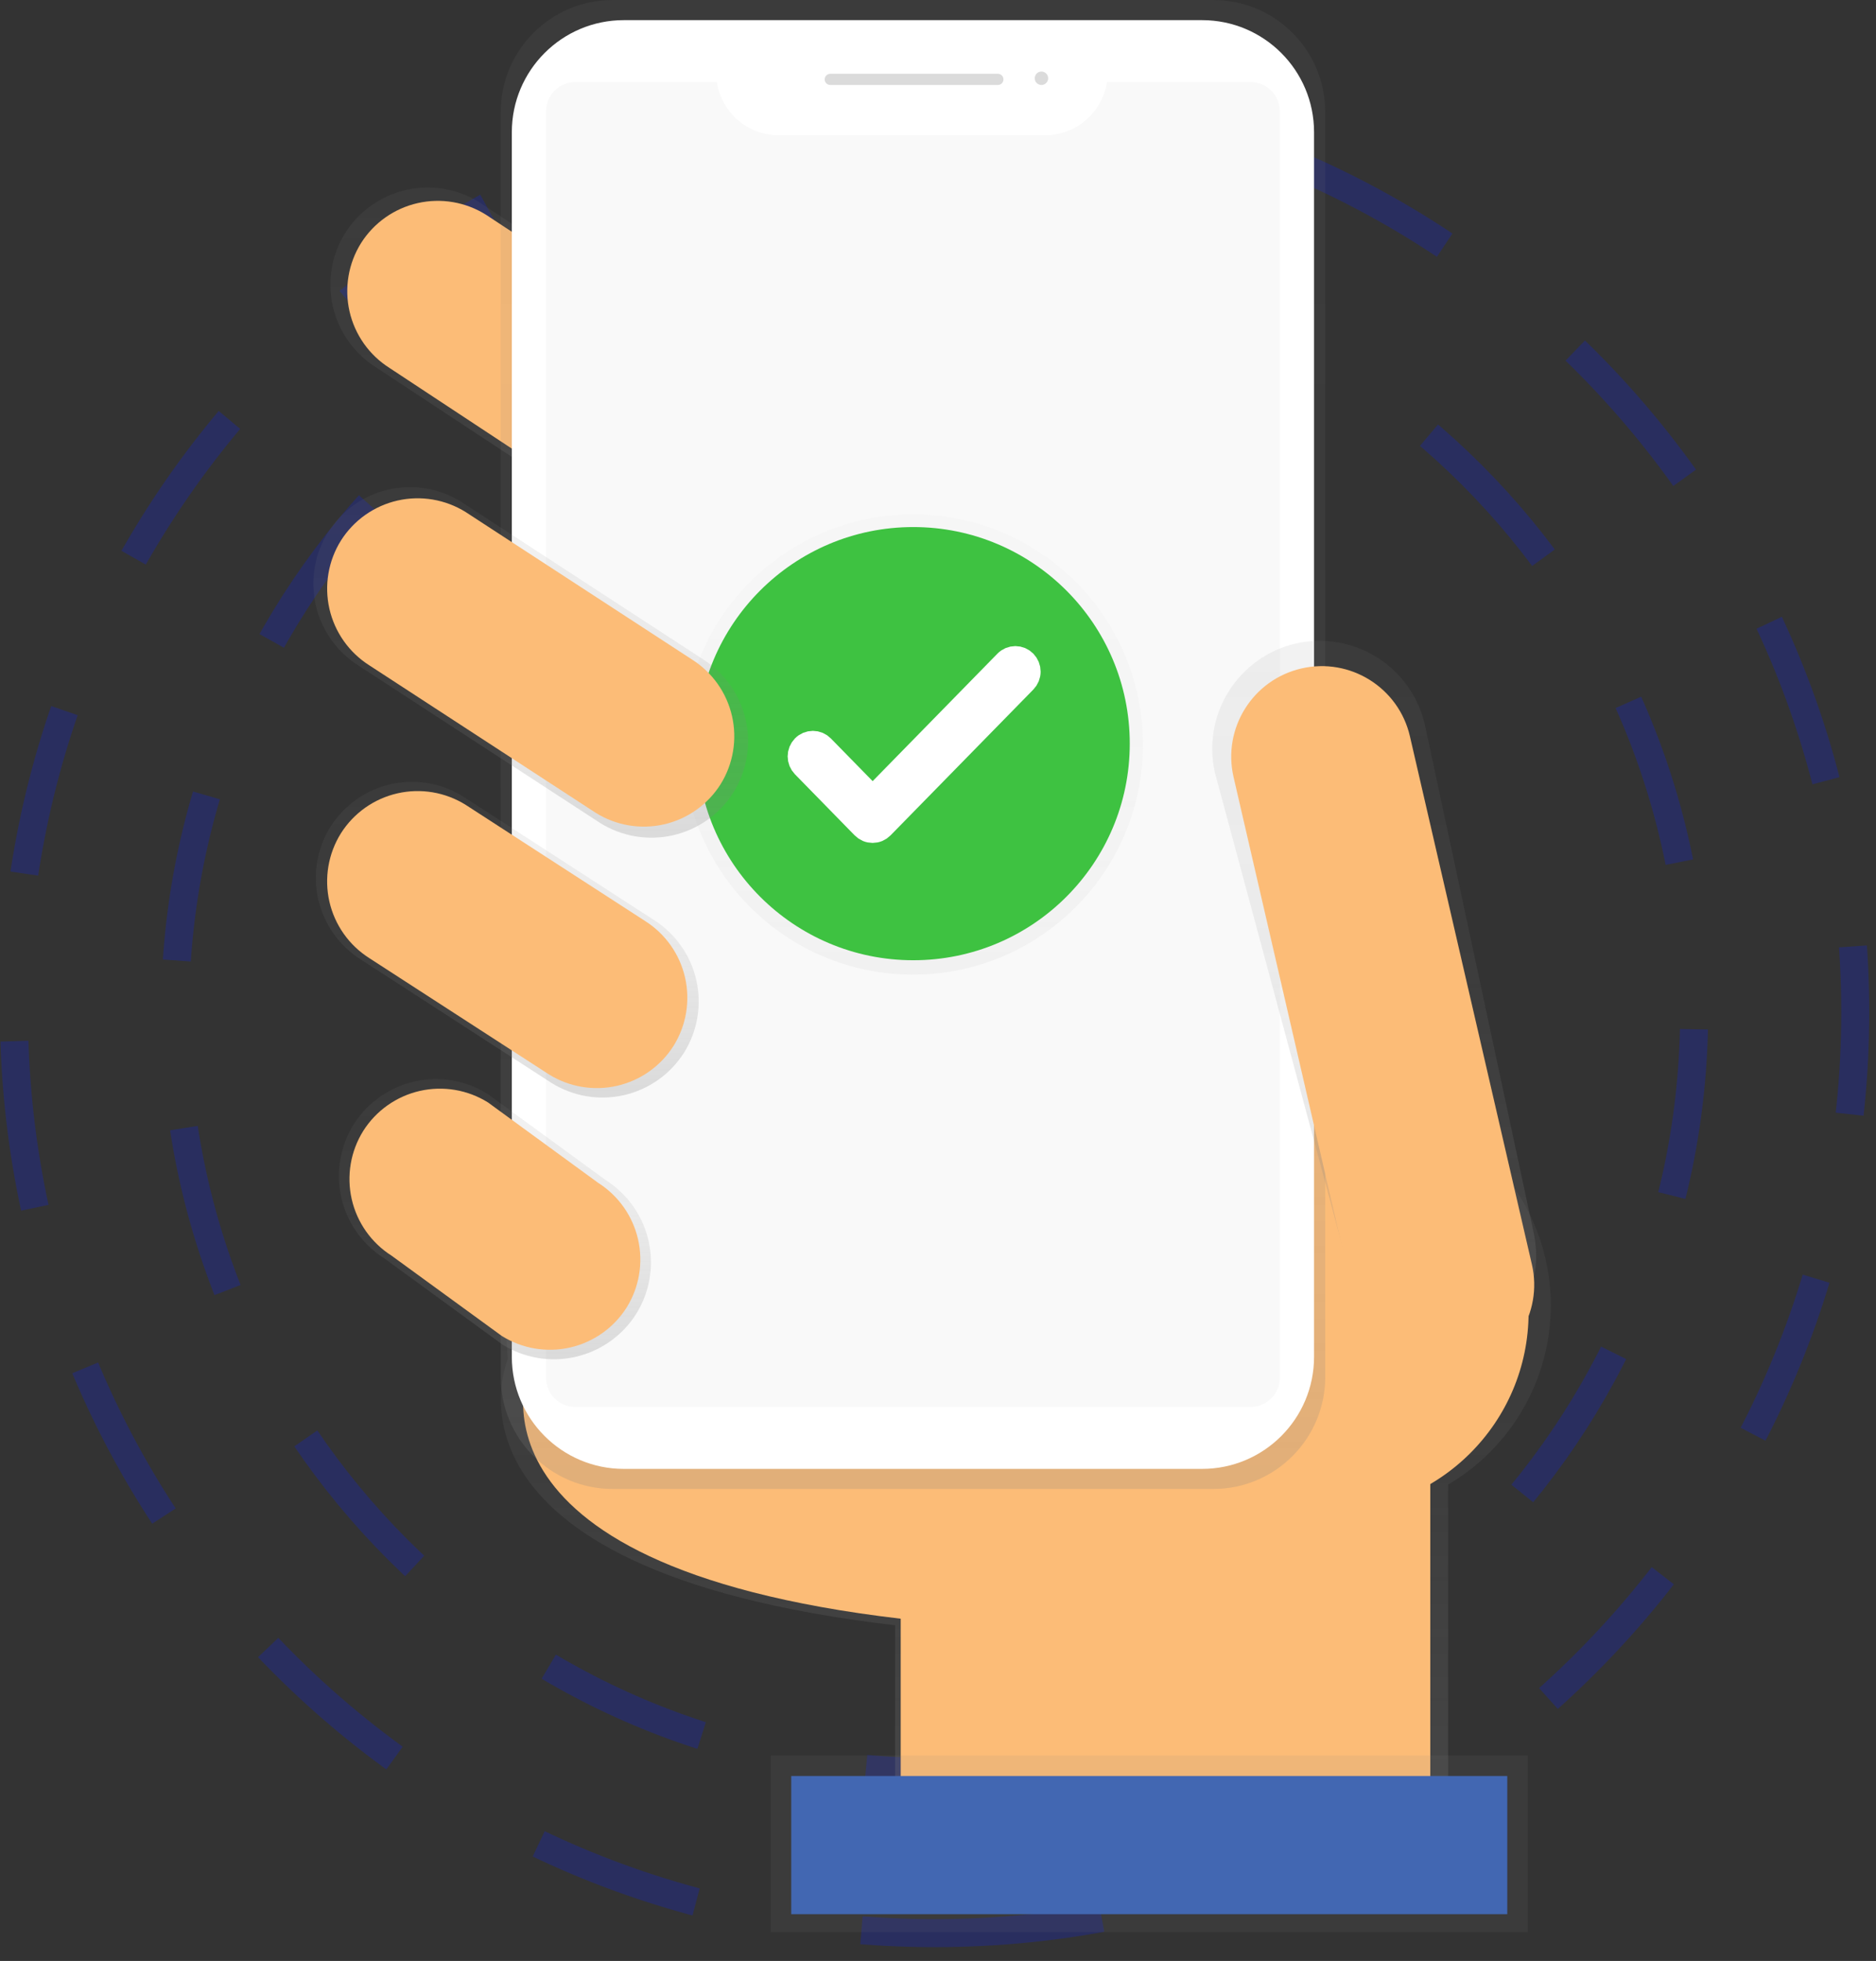 <svg width="134" height="140" viewBox="0 0 134 140" fill="none" xmlns="http://www.w3.org/2000/svg">
<rect x="0" y="0" width="134" height="140" fill="#333333" stroke="none"/>
<path d="M66.759 126.507C96.721 126.507 121.01 102.218 121.01 72.256C121.01 42.294 96.721 18.005 66.759 18.005C36.797 18.005 12.508 42.294 12.508 72.256C12.508 102.218 36.797 126.507 66.759 126.507Z" stroke="#292E5F" stroke-width="2" stroke-miterlimit="10" stroke-dasharray="12 12"/>
<path d="M66.759 138.015C103.077 138.015 132.518 108.574 132.518 72.256C132.518 35.938 103.077 6.497 66.759 6.497C30.441 6.497 1 35.938 1 72.256C1 108.574 30.441 138.015 66.759 138.015Z" stroke="#292E5F" stroke-width="2" stroke-miterlimit="10" stroke-dasharray="12 12"/>
<path d="M110.77 93.206C110.772 89.511 109.394 85.949 106.907 83.216C104.421 80.483 101.004 78.777 97.325 78.431C93.647 78.085 89.971 79.124 87.019 81.346C84.066 83.567 82.048 86.81 81.361 90.44L35.77 89.203L36.27 97.036C36.27 97.036 29.77 112.036 63.936 116.036V131.197H103.436V105.987C105.667 104.681 107.517 102.814 108.803 100.572C110.09 98.33 110.768 95.791 110.77 93.206Z" fill="url(#paint0_linear)"/>
<path d="M37.836 97.366C37.836 97.366 31.611 111.731 64.336 115.566V130.091H102.164V91.621L37.35 89.864L37.836 97.366Z" fill="#FCBC77"/>
<path d="M56.741 37.42C55.755 38.977 54.192 40.079 52.395 40.488C50.599 40.896 48.713 40.576 47.151 39.599L26.841 26.215C25.285 25.229 24.182 23.666 23.773 21.869C23.365 20.073 23.685 18.187 24.662 16.625C25.648 15.07 27.209 13.969 29.005 13.561C30.8 13.153 32.684 13.471 34.245 14.446L54.555 27.83C56.113 28.815 57.217 30.377 57.627 32.174C58.036 33.971 57.718 35.857 56.741 37.42Z" fill="url(#paint1_linear)"/>
<path d="M55.617 36.69C54.7 38.137 53.248 39.162 51.578 39.541C49.908 39.921 48.155 39.624 46.703 38.716L27.817 26.266C26.37 25.349 25.345 23.897 24.965 22.227C24.586 20.557 24.883 18.804 25.791 17.352C26.708 15.905 28.16 14.88 29.83 14.501C31.5 14.121 33.253 14.418 34.705 15.326L53.591 27.769C55.04 28.686 56.066 30.139 56.446 31.811C56.826 33.483 56.528 35.237 55.617 36.69Z" fill="#FCBC77"/>
<path d="M94.979 107.902C102.825 107.902 109.185 101.542 109.185 93.696C109.185 85.85 102.825 79.49 94.979 79.49C87.133 79.49 80.773 85.85 80.773 93.696C80.773 101.542 87.133 107.902 94.979 107.902Z" fill="#FCBC77"/>
<path d="M86.66 0H43.765C39.347 0 35.765 3.582 35.765 8V98.303C35.765 102.721 39.347 106.303 43.765 106.303H86.66C91.078 106.303 94.66 102.721 94.66 98.303V8C94.66 3.582 91.078 0 86.66 0Z" fill="url(#paint2_linear)"/>
<path d="M85.861 1.438H44.559C40.141 1.438 36.559 5.02 36.559 9.438V96.87C36.559 101.288 40.141 104.87 44.559 104.87H85.861C90.279 104.87 93.861 101.288 93.861 96.87V9.438C93.861 5.02 90.279 1.438 85.861 1.438Z" fill="white"/>
<path d="M79.068 5.856C78.907 6.911 78.375 7.874 77.566 8.571C76.758 9.268 75.726 9.653 74.659 9.656H55.608C54.541 9.653 53.51 9.268 52.702 8.571C51.893 7.874 51.361 6.911 51.2 5.856H41.1C40.544 5.856 40.011 6.077 39.617 6.469C39.223 6.862 39.001 7.395 39 7.951V98.351C39 98.907 39.221 99.441 39.613 99.834C40.006 100.228 40.539 100.45 41.095 100.451H89.318C89.874 100.451 90.407 100.23 90.801 99.838C91.195 99.445 91.417 98.912 91.418 98.356V7.956C91.418 7.4 91.197 6.867 90.805 6.473C90.412 6.079 89.879 5.857 89.323 5.856H79.068Z" fill="#F9F9F9"/>
<path d="M71.277 5.268H59.305C59.085 5.268 58.906 5.447 58.906 5.667C58.906 5.887 59.085 6.066 59.305 6.066H71.277C71.497 6.066 71.676 5.887 71.676 5.667C71.676 5.447 71.497 5.268 71.277 5.268Z" fill="#DBDBDB"/>
<path d="M74.389 6.067C74.653 6.067 74.868 5.853 74.868 5.588C74.868 5.323 74.653 5.109 74.389 5.109C74.124 5.109 73.91 5.323 73.91 5.588C73.91 5.853 74.124 6.067 74.389 6.067Z" fill="#DBDBDB"/>
<path d="M104.161 96.202C100.038 97.156 97.209 94.467 96.255 90.346L86.782 55.17C86.329 53.183 86.681 51.097 87.761 49.369C88.841 47.64 90.561 46.409 92.545 45.944C94.532 45.491 96.618 45.843 98.346 46.923C100.075 48.003 101.306 49.723 101.771 51.707L109.501 87.791C110.456 91.913 108.282 95.249 104.161 96.202Z" fill="url(#paint3_linear)"/>
<path d="M92.956 47.725L92.955 47.725C89.477 48.529 87.308 52 88.112 55.478L96.823 93.18C97.627 96.658 101.098 98.826 104.576 98.023L104.577 98.022C108.056 97.219 110.224 93.748 109.42 90.269L100.709 52.568C99.906 49.089 96.434 46.921 92.956 47.725Z" fill="#FCBC77"/>
<path d="M109.125 125.335H55.056V137.939H109.125V125.335Z" fill="url(#paint4_linear)"/>
<path d="M107.663 126.796H56.517V136.66H107.663V126.796Z" fill="#4267B2"/>
<path d="M48.858 75.155C47.884 76.693 46.34 77.783 44.565 78.187C42.789 78.59 40.926 78.275 39.383 77.309L25.762 68.495C24.224 67.521 23.134 65.977 22.73 64.202C22.327 62.426 22.642 60.563 23.608 59.02C24.582 57.482 26.126 56.392 27.901 55.988C29.677 55.585 31.54 55.9 33.083 56.866L46.704 65.68C48.242 66.654 49.332 68.198 49.736 69.973C50.139 71.749 49.824 73.612 48.858 75.155Z" fill="url(#paint5_linear)"/>
<path d="M45.438 93.811C44.455 95.363 42.898 96.463 41.106 96.871C39.315 97.278 37.434 96.96 35.877 95.985L27.44 89.833C25.888 88.85 24.788 87.293 24.38 85.501C23.973 83.71 24.291 81.829 25.266 80.272C26.249 78.72 27.806 77.62 29.598 77.212C31.39 76.805 33.27 77.123 34.827 78.098L43.264 84.252C44.816 85.235 45.915 86.792 46.323 88.583C46.73 90.374 46.412 92.254 45.438 93.811Z" fill="url(#paint6_linear)"/>
<g opacity="0.5">
<path opacity="0.5" d="M65.21 69.583C74.284 69.583 81.639 62.227 81.639 53.154C81.639 44.081 74.284 36.725 65.21 36.725C56.136 36.725 48.781 44.081 48.781 53.154C48.781 62.227 56.136 69.583 65.21 69.583Z" fill="url(#paint7_linear)"/>
</g>
<path d="M65.234 68.555C73.774 68.555 80.697 61.632 80.697 53.092C80.697 44.552 73.774 37.629 65.234 37.629C56.694 37.629 49.771 44.552 49.771 53.092C49.771 61.632 56.694 68.555 65.234 68.555Z" fill="#3EC241"/>
<path d="M44.757 93.353C43.84 94.8 42.388 95.825 40.718 96.204C39.048 96.584 37.295 96.287 35.843 95.379L27.974 89.651C26.527 88.734 25.502 87.282 25.122 85.612C24.743 83.942 25.04 82.189 25.948 80.737C26.865 79.29 28.317 78.265 29.987 77.885C31.657 77.506 33.41 77.803 34.862 78.711L42.729 84.45C44.173 85.366 45.196 86.816 45.576 88.484C45.956 90.151 45.662 91.902 44.757 93.353Z" fill="#FCBC77"/>
<path d="M48.109 74.671C47.192 76.118 45.74 77.143 44.07 77.522C42.4 77.902 40.647 77.605 39.195 76.697L26.379 68.404C24.932 67.487 23.907 66.035 23.527 64.365C23.148 62.695 23.445 60.942 24.353 59.49C25.27 58.043 26.722 57.018 28.392 56.639C30.062 56.259 31.815 56.556 33.267 57.464L46.083 65.757C47.53 66.674 48.555 68.126 48.934 69.796C49.314 71.466 49.017 73.219 48.109 74.671Z" fill="#FCBC77"/>
<path d="M52.38 56.589C51.401 58.134 49.85 59.228 48.067 59.634C46.283 60.039 44.412 59.722 42.861 58.752L25.599 47.513C24.054 46.534 22.959 44.983 22.554 43.2C22.149 41.416 22.466 39.545 23.436 37.994C24.415 36.449 25.966 35.355 27.749 34.949C29.533 34.544 31.404 34.861 32.955 35.831L50.217 47.07C51.762 48.049 52.856 49.6 53.262 51.383C53.667 53.167 53.35 55.038 52.38 56.589Z" fill="url(#paint8_linear)"/>
<path d="M51.463 56.003C50.546 57.45 49.094 58.475 47.424 58.855C45.754 59.234 44.001 58.937 42.549 58.029L26.381 47.502C24.934 46.585 23.909 45.133 23.529 43.463C23.15 41.793 23.447 40.04 24.355 38.588C25.272 37.141 26.724 36.116 28.394 35.736C30.064 35.357 31.817 35.654 33.269 36.562L49.435 47.089C50.882 48.005 51.908 49.458 52.288 51.128C52.668 52.798 52.371 54.551 51.463 56.003Z" fill="#FCBC77"/>
<path d="M73.095 47.367C73.021 47.291 72.933 47.231 72.835 47.189C72.738 47.148 72.633 47.127 72.527 47.127C72.421 47.127 72.316 47.148 72.219 47.189C72.121 47.231 72.033 47.291 71.959 47.367L62.332 57.198L58.632 53.419C58.558 53.343 58.47 53.283 58.372 53.241C58.275 53.2 58.17 53.179 58.064 53.179C57.958 53.179 57.853 53.2 57.756 53.241C57.658 53.283 57.57 53.343 57.496 53.419C57.345 53.574 57.261 53.782 57.261 53.999C57.261 54.216 57.345 54.424 57.496 54.579L61.761 58.939C61.835 59.015 61.923 59.075 62.021 59.117C62.118 59.158 62.223 59.179 62.329 59.179C62.435 59.179 62.54 59.158 62.637 59.117C62.735 59.075 62.823 59.015 62.897 58.939L73.095 48.529C73.246 48.373 73.331 48.165 73.331 47.948C73.331 47.731 73.246 47.523 73.095 47.367Z" fill="white" stroke="white" stroke-width="2"/>
<defs>
<linearGradient id="paint0_linear" x1="73.27" y1="131.197" x2="73.27" y2="78.366" gradientUnits="userSpaceOnUse">
<stop stop-color="#808080" stop-opacity="0.251"/>
<stop offset="0.54" stop-color="#808080" stop-opacity="0.122"/>
<stop offset="1" stop-color="#808080" stop-opacity="0.102"/>
</linearGradient>
<linearGradient id="paint1_linear" x1="40.7" y1="40.661" x2="40.7" y2="13.387" gradientUnits="userSpaceOnUse">
<stop stop-color="#808080" stop-opacity="0.251"/>
<stop offset="0.54" stop-color="#808080" stop-opacity="0.122"/>
<stop offset="1" stop-color="#808080" stop-opacity="0.102"/>
</linearGradient>
<linearGradient id="paint2_linear" x1="108.854" y1="119.485" x2="108.854" y2="13.182" gradientUnits="userSpaceOnUse">
<stop stop-color="#808080" stop-opacity="0.251"/>
<stop offset="0.54" stop-color="#808080" stop-opacity="0.122"/>
<stop offset="1" stop-color="#808080" stop-opacity="0.102"/>
</linearGradient>
<linearGradient id="paint3_linear" x1="98.157" y1="96.395" x2="98.157" y2="45.751" gradientUnits="userSpaceOnUse">
<stop stop-color="#808080" stop-opacity="0.251"/>
<stop offset="0.54" stop-color="#808080" stop-opacity="0.122"/>
<stop offset="1" stop-color="#808080" stop-opacity="0.102"/>
</linearGradient>
<linearGradient id="paint4_linear" x1="125.724" y1="151.135" x2="125.724" y2="138.531" gradientUnits="userSpaceOnUse">
<stop stop-color="#808080" stop-opacity="0.251"/>
<stop offset="0.54" stop-color="#808080" stop-opacity="0.122"/>
<stop offset="1" stop-color="#808080" stop-opacity="0.102"/>
</linearGradient>
<linearGradient id="paint5_linear" x1="36.233" y1="78.358" x2="36.233" y2="55.817" gradientUnits="userSpaceOnUse">
<stop stop-color="#808080" stop-opacity="0.251"/>
<stop offset="0.54" stop-color="#808080" stop-opacity="0.122"/>
<stop offset="1" stop-color="#808080" stop-opacity="0.102"/>
</linearGradient>
<linearGradient id="paint6_linear" x1="35.352" y1="97.044" x2="35.352" y2="77.039" gradientUnits="userSpaceOnUse">
<stop stop-color="#808080" stop-opacity="0.251"/>
<stop offset="0.54" stop-color="#808080" stop-opacity="0.122"/>
<stop offset="1" stop-color="#808080" stop-opacity="0.102"/>
</linearGradient>
<linearGradient id="paint7_linear" x1="65.21" y1="69.583" x2="65.21" y2="36.725" gradientUnits="userSpaceOnUse">
<stop stop-color="#808080" stop-opacity="0.251"/>
<stop offset="0.54" stop-color="#808080" stop-opacity="0.122"/>
<stop offset="1" stop-color="#808080" stop-opacity="0.102"/>
</linearGradient>
<linearGradient id="paint8_linear" x1="37.908" y1="59.806" x2="37.908" y2="34.777" gradientUnits="userSpaceOnUse">
<stop stop-color="#808080" stop-opacity="0.251"/>
<stop offset="0.54" stop-color="#808080" stop-opacity="0.122"/>
<stop offset="1" stop-color="#808080" stop-opacity="0.102"/>
</linearGradient>
</defs>
</svg>